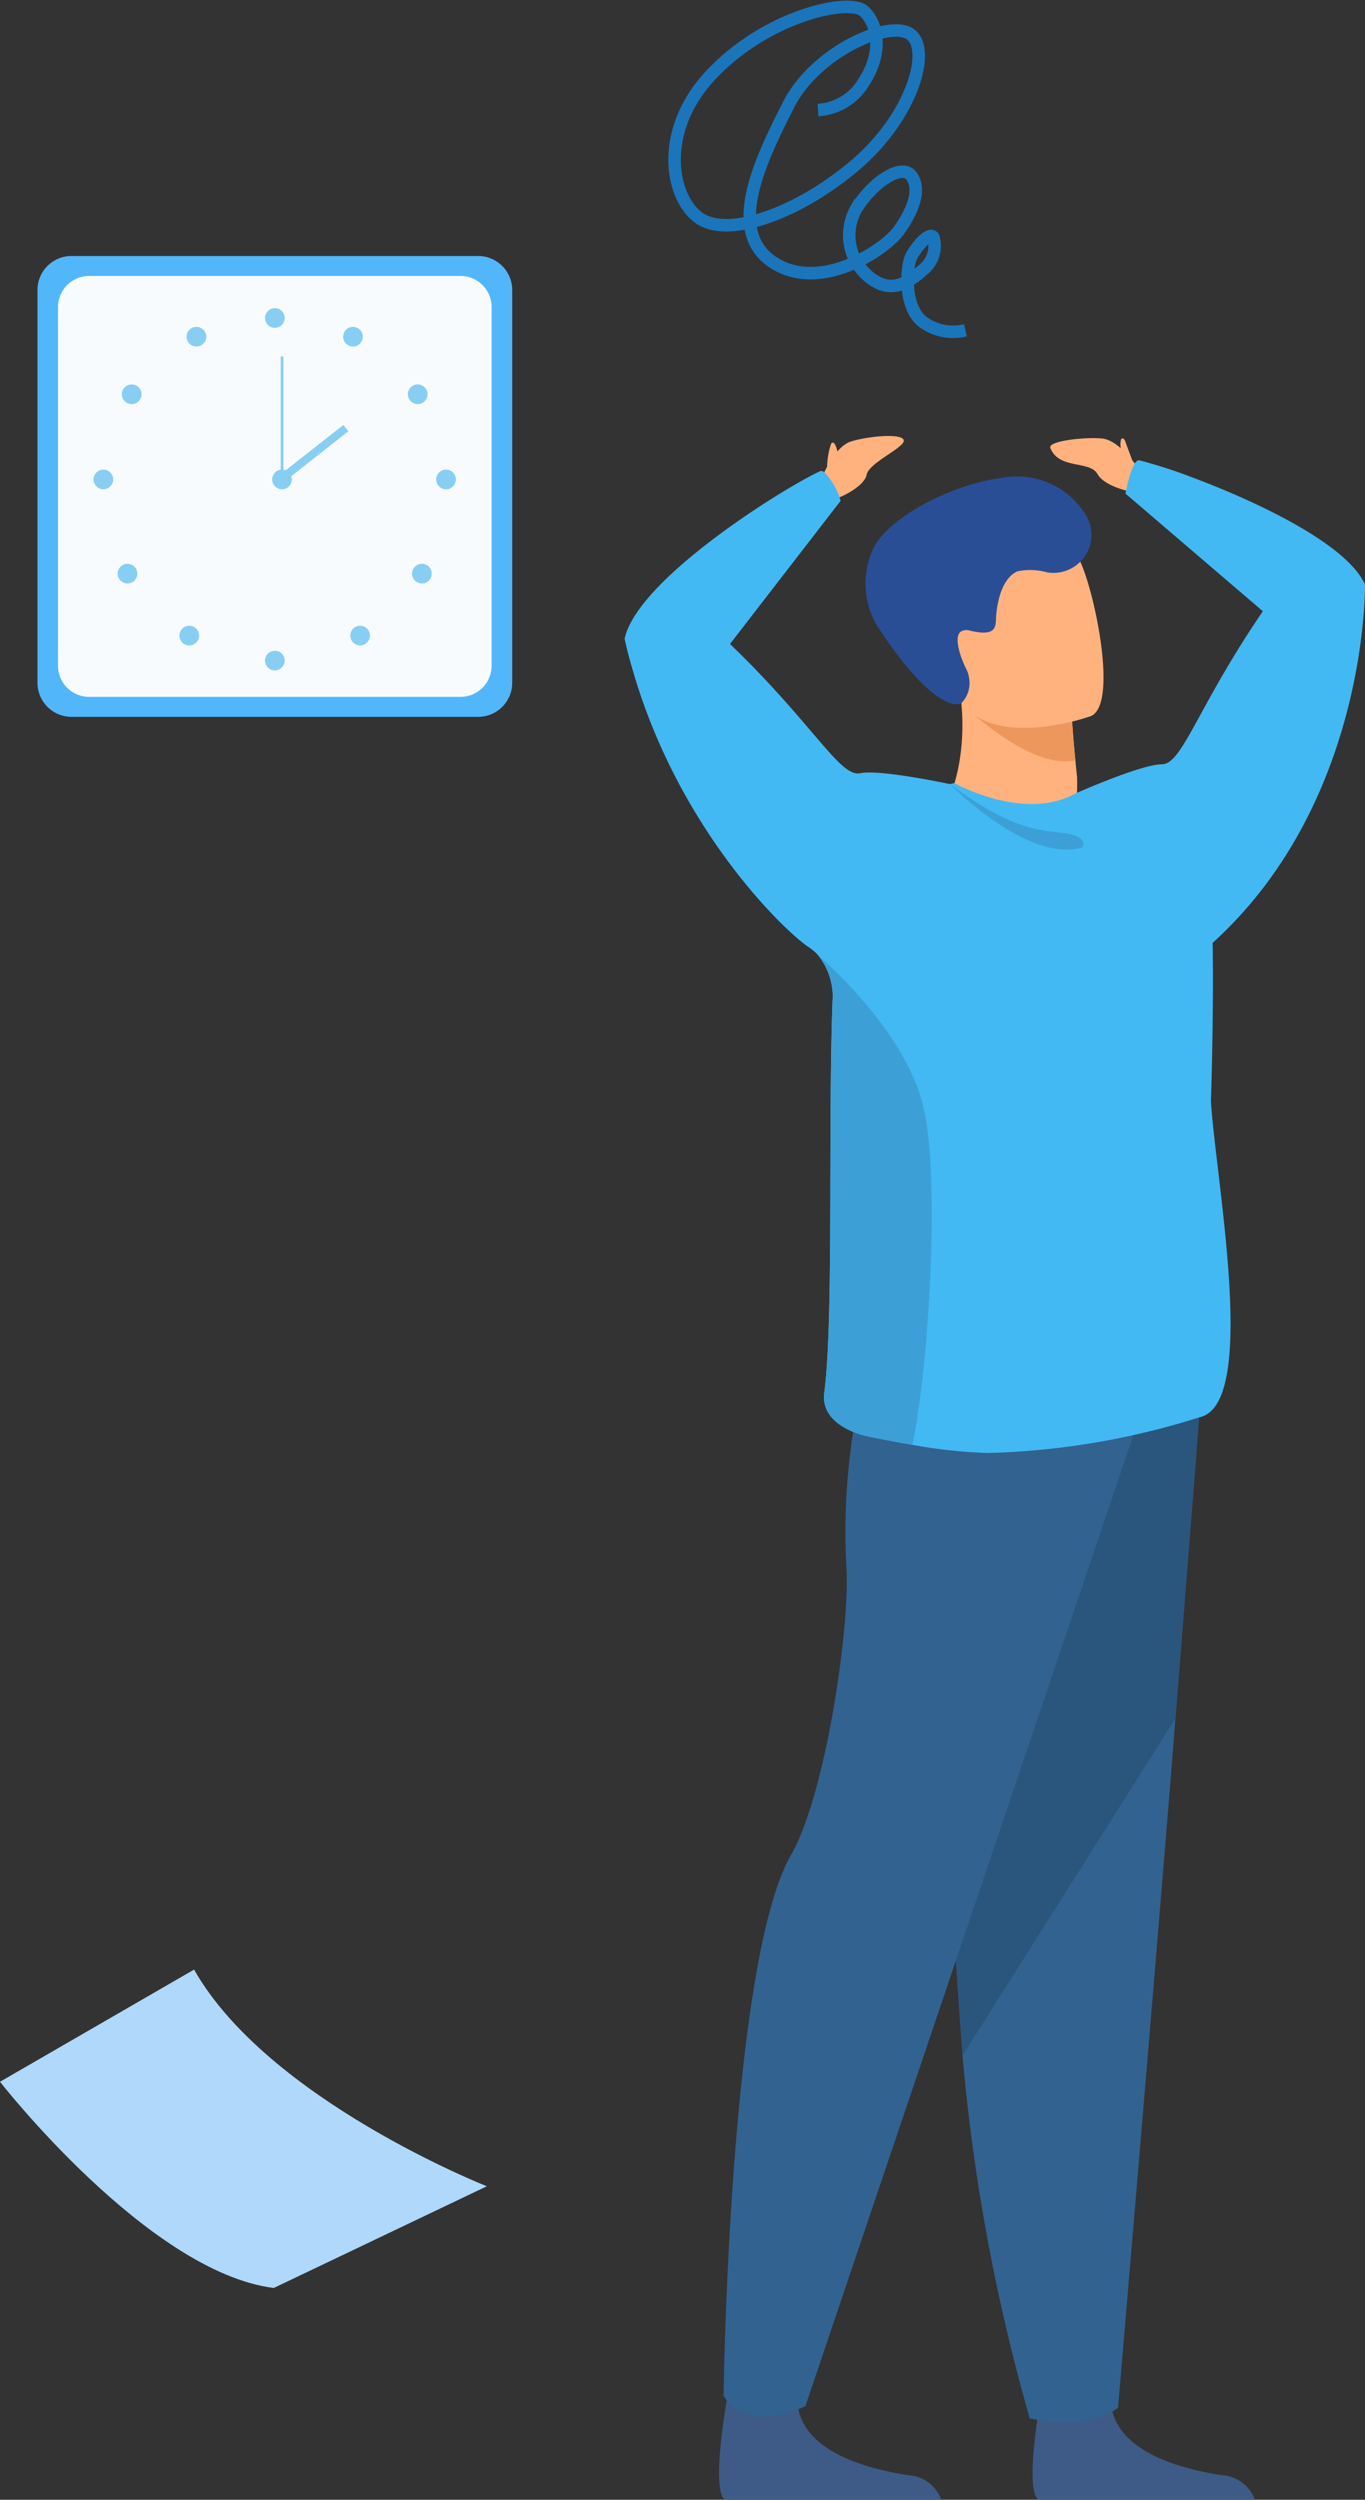 <svg xmlns="http://www.w3.org/2000/svg" xmlns:xlink="http://www.w3.org/1999/xlink" width="109.284" height="200.016" viewBox="0 0 109.284 200.016">
  <rect x="0" y="0" width="109.284" height="200.016" fill="#333333" stroke="none"/>
  <defs>
    <clipPath id="clip-path">
      <rect id="Rectangle_1890" data-name="Rectangle 1890" width="109.284" height="165.13" fill="none"/>
    </clipPath>
    <clipPath id="clip-path-2">
      <rect id="Rectangle_1898" data-name="Rectangle 1898" width="38.01" height="36.874" fill="none"/>
    </clipPath>
  </defs>
  <g id="Group_2593" data-name="Group 2593" transform="translate(-960 -794.451)">
    <path id="Path_18436" data-name="Path 18436" d="M-11463.752-10479.336a4.57,4.57,0,0,0,3.674-2.25c1.518-2.312,1.156-4.608,0-5.664s-7.717.307-12.224,5.082-3.094,10.5-.575,11.7,7.82-.795,12.169-4.516,5.988-8.913,4.461-10.329-7.662,1.212-9.865,5.562-5.034,10.069-1.258,12.586,9.022-1,10.124-2.572,1.74-3.192,1-4.294-3.1.416-4.461,2.618a4.3,4.3,0,0,0,1.518,5.767c1.629,1,3-.157,3.888-.944a2.432,2.432,0,0,0,.786-2.571c-.314-.418-1.259.628-1.73,1.47s-.677,4.191.944,5.35a4.1,4.1,0,0,0,3.35.629" transform="translate(12489.243 11282.591)" fill="none" stroke="#1b75bb" stroke-width="1"/>
    <g id="Group_2592" data-name="Group 2592">
      <g id="Group_2306" data-name="Group 2306" transform="translate(960 829.337)" clip-path="url(#clip-path)">
        <path id="Path_18325" data-name="Path 18325" d="M62.588,3.1c-.165.865-1.842,1.707-2.252,1.826a8.211,8.211,0,0,0-1.152-2c.04-.084.089-.183.145-.291C59.712,1.89,60.447.7,61.36.429c1.357-.414,4.031-.668,4.193-.1S62.774,2.123,62.588,3.1" transform="translate(6.798 0)" fill="#ffb27d"/>
        <path id="Path_18326" data-name="Path 18326" d="M69.426,149.094H52.113c-1.24-.841.334-9.065.334-9.065s4.726-1.793,5.542,1.853,6.018,4.8,8.77,5.247a2.963,2.963,0,0,1,2.667,1.966" transform="translate(5.932 16.035)" fill="#3e5b87"/>
        <path id="Path_18327" data-name="Path 18327" d="M91.942,149.094H74.629c-1.24-.841.336-9.065.336-9.065s4.725-1.793,5.541,1.853,6.018,4.8,8.77,5.247a2.963,2.963,0,0,1,2.667,1.966" transform="translate(8.518 16.035)" fill="#3e5b87"/>
        <path id="Path_18328" data-name="Path 18328" d="M88.171,73s-.778,9.708-1.692,21.379c-1.243,15.852-4.6,55.158-4.6,55.158s-2.2,1.875-7.066.85a153.917,153.917,0,0,1-5.384-29.036q-.028-.381-.058-.765c-1.153-15.755-2.945-48.931-2.945-48.931Z" transform="translate(7.631 8.231)" fill="#326290"/>
        <path id="Path_18329" data-name="Path 18329" d="M88.438,69.852s-1.045,13.063-1.96,24.734L69.432,121.558c-.02-.254-.038-.509-.057-.765-1.154-15.755-2.947-48.931-2.947-48.931Z" transform="translate(7.631 8.024)" fill="#2a557d"/>
        <path id="Path_18330" data-name="Path 18330" d="M86.3,67.893,58.512,150.114s-4.646,2.378-6.549-.84c0,0,.44-34.664,5.4-43.265,2.8-4.861,4.761-18.492,4.427-23.1a52.183,52.183,0,0,1,2.034-17.42Z" transform="translate(5.969 7.524)" fill="#326290"/>
        <path id="Path_18331" data-name="Path 18331" d="M77.831,30.406a7.715,7.715,0,0,1-5.326.717A11.051,11.051,0,0,1,68.9,29.6a10.757,10.757,0,0,1-1.456-1.1s.064-.093.172-.274c.557-.953,2.248-4.383,1.5-9.891a3.909,3.909,0,0,1,1.36.224c2.453.582,7.385,1.98,7.6,2.042h.009s.06,1.158.263,3.235c.017.183.036.375.056.573.026.243.05.5.08.767a17.174,17.174,0,0,1-.648,5.225" transform="translate(7.747 2.104)" fill="#ffb27d"/>
        <path id="Path_18332" data-name="Path 18332" d="M78.159,23.815c-3.662.84-9.127-4.568-9.127-4.568a5.81,5.81,0,0,1,1.252-.71c2.454.581,7.385,1.98,7.6,2.042H77.9s.06,1.158.263,3.235" transform="translate(7.93 2.129)" fill="#ed975d"/>
        <path id="Path_18333" data-name="Path 18333" d="M82.4,2.474S80.964.306,79.552.179s-4.34.206-4.125.756c.69,1.762,3.154.979,3.778,2.094.534.953,2.428,1.352,2.428,1.352Z" transform="translate(8.663 0.017)" fill="#ffb27d"/>
        <path id="Path_18334" data-name="Path 18334" d="M79.709,21.655a18.6,18.6,0,0,1-3.425.8c-2.808.379-6.5.156-7.659-3.241-1.954-5.718-4.449-9.146,1.3-11.481C73,6.482,74.97,6.416,76.308,6.893A4.619,4.619,0,0,1,78.673,8.94c1.116,1.75,3.362,11.714,1.037,12.715" transform="translate(7.624 0.76)" fill="#ffb27d"/>
        <path id="Path_18335" data-name="Path 18335" d="M79.658,5.777a3.046,3.046,0,0,1-2.948,4.8,5.1,5.1,0,0,0-2.394-.085c-1.429.635-1.687,3.034-1.712,3.8s-.126,1.4-2.067.949a.943.943,0,0,0-.706.042c-.718.426.022,2.312.411,3.073a1.966,1.966,0,0,1,.2.667,2.261,2.261,0,0,1-.622,2.022c-.12.1-2.068.948-6.761-6.234a6.67,6.67,0,0,1-.3-6.113C63.9,6.247,68.949,3.529,73.139,3.005a6.441,6.441,0,0,1,6.519,2.772" transform="translate(7.14 0.337)" fill="#2a4e96"/>
        <path id="Path_18336" data-name="Path 18336" d="M88.605,40.007C74.859,52.846,77.274,28.391,77.274,28.391s5.235-2.325,6.884-2.323,2.857-4.594,8.09-12.246v0h0l-11-9.414s.509-2.8,1.117-2.661a40,40,0,0,1,4.413,1.435c5.029,1.892,12.2,5.266,13.647,8.5,0,0,.273,17.032-11.821,28.327" transform="translate(8.858 0.2)" fill="#42b9f3"/>
        <path id="Path_18337" data-name="Path 18337" d="M76.925,3.642l-.02-.027a.081.081,0,0,1,.02.027" transform="translate(8.834 0.415)" fill="#7f2722"/>
        <path id="Path_18338" data-name="Path 18338" d="M90.864,78.234a61.092,61.092,0,0,1-16.871,2.85,39.783,39.783,0,0,1-6.093-.65c-2.037-.344-3.647-.693-3.647-.693-1.745-.4-3.672-1.481-3.414-3.471.783-6.045.278-21.881.679-31.771a5.322,5.322,0,0,0-1.207-3.279l0,0a3.659,3.659,0,0,0-.709-.6c-1.834-1.2-10.407-9.31-14.12-22.253-.438-1.476-.615-2.384-.625-2.434l0-.007h0c1.052-4.8,12.811-12.1,15.657-13.4a.288.288,0,0,1,.288.06l0,0a5.209,5.209,0,0,1,1.341,2.3l.006.013L53.294,16.353c6.681,6.426,8.8,10.679,10.412,10.343,1.553-.322,6.777.782,7.186.868.123-.027.245-.056.373-.077,0,0,5.574,3.142,9.714.816l.117.018c1.009.159,8.209,1.356,9.947,3.193.6.632.828,4.483.892,8.75.093,5.943-.139,12.7-.139,12.7.419,6.473,3.822,24.282-.932,25.269" transform="translate(5.152 0.287)" fill="#42b9f3"/>
        <path id="Path_18339" data-name="Path 18339" d="M68.234,24.988s6.169,6.363,10.579,5.059c0,0,.588-.86-1.4-1.135s-4.129-.163-9.18-3.924" transform="translate(7.838 2.871)" fill="#3ca0d7"/>
        <path id="Path_18340" data-name="Path 18340" d="M66.308,76.444c-2.037-.344-3.647-.693-3.647-.693-1.745-.4-3.672-1.481-3.414-3.471.783-6.045.276-21.881.678-31.771a5.316,5.316,0,0,0-1.206-3.279c1.923,1.7,7.18,6.739,8.467,12.182,1.375,5.807.4,21.022-.879,27.031" transform="translate(6.745 4.277)" fill="#3ca0d7"/>
        <path id="Path_18341" data-name="Path 18341" d="M59.4,2.632A5.952,5.952,0,0,1,59.724.549c.3-.349.513.629.56.932S59.4,2.632,59.4,2.632" transform="translate(6.823 0.054)" fill="#ffb27d"/>
        <path id="Path_18342" data-name="Path 18342" d="M81.406,1.918S80.963.749,80.858.434,80.529.1,80.5.311a1.546,1.546,0,0,0,.066.906,4.233,4.233,0,0,0,.836.7" transform="translate(9.243 0.02)" fill="#ffb27d"/>
        <path id="Path_18343" data-name="Path 18343" d="M38.976,127.4s-17.52-6.9-23.438-17.337L0,119.039s11.873,15.23,21.917,16.5Z" transform="translate(0 12.644)" fill="#afd8fb"/>
      </g>
      <g id="Group_2314" data-name="Group 2314" transform="translate(963 814.934)">
        <g id="Group_2313" data-name="Group 2313" transform="translate(0 0)" clip-path="url(#clip-path-2)">
          <path id="Path_18418" data-name="Path 18418" d="M35.29,36.874H2.719A2.726,2.726,0,0,1,0,34.156V2.719A2.725,2.725,0,0,1,2.719,0H35.29a2.726,2.726,0,0,1,2.719,2.719V34.156a2.727,2.727,0,0,1-2.719,2.719" transform="translate(0 0)" fill="#52b6fb"/>
          <path id="Path_18419" data-name="Path 18419" d="M33.519,34.927H3.769a2.491,2.491,0,0,1-2.483-2.483V3.731A2.491,2.491,0,0,1,3.769,1.248h29.75A2.491,2.491,0,0,1,36,3.731V32.444a2.491,2.491,0,0,1-2.483,2.483" transform="translate(0.36 0.349)" fill="#f8fbfd"/>
          <path id="Path_18420" data-name="Path 18420" d="M14.232,4.049a.787.787,0,1,1,.787.787.787.787,0,0,1-.787-.787" transform="translate(3.986 0.913)" fill="#88cef3"/>
          <path id="Path_18421" data-name="Path 18421" d="M19.217,4.835a.787.787,0,1,1,.306,1.07.788.788,0,0,1-.306-1.07" transform="translate(5.354 1.24)" fill="#88cef3"/>
          <path id="Path_18422" data-name="Path 18422" d="M23.526,8.153a.788.788,0,1,1-.236,1.088.788.788,0,0,1,.236-1.088" transform="translate(6.487 2.248)" fill="#88cef3"/>
          <path id="Path_18423" data-name="Path 18423" d="M25.725,13.353a.787.787,0,1,1-.787.787.787.787,0,0,1,.787-.787" transform="translate(6.984 3.739)" fill="#88cef3"/>
          <path id="Path_18424" data-name="Path 18424" d="M24.772,19.471a.787.787,0,1,1-1.114,0,.788.788,0,0,1,1.114,0" transform="translate(6.561 5.388)" fill="#88cef3"/>
          <path id="Path_18425" data-name="Path 18425" d="M20.909,23.344a.787.787,0,1,1-1.114,0,.788.788,0,0,1,1.114,0" transform="translate(5.479 6.473)" fill="#88cef3"/>
          <path id="Path_18426" data-name="Path 18426" d="M14.232,25.462a.787.787,0,1,1,.787.787.787.787,0,0,1-.787-.787" transform="translate(3.986 6.91)" fill="#88cef3"/>
          <path id="Path_18427" data-name="Path 18427" d="M10.8,4.835A.787.787,0,1,0,10.5,5.9a.787.787,0,0,0,.306-1.07" transform="translate(2.612 1.24)" fill="#88cef3"/>
          <path id="Path_18428" data-name="Path 18428" d="M6.493,8.153a.788.788,0,1,0,.234,1.088.788.788,0,0,0-.234-1.088" transform="translate(1.478 2.248)" fill="#88cef3"/>
          <path id="Path_18429" data-name="Path 18429" d="M4.293,13.353a.787.787,0,1,0,.787.787.787.787,0,0,0-.787-.787" transform="translate(0.982 3.739)" fill="#88cef3"/>
          <path id="Path_18430" data-name="Path 18430" d="M5.246,19.471a.787.787,0,1,0,1.114,0,.788.788,0,0,0-1.114,0" transform="translate(1.405 5.388)" fill="#88cef3"/>
          <path id="Path_18431" data-name="Path 18431" d="M9.109,23.344a.787.787,0,1,0,1.114,0,.788.788,0,0,0-1.114,0" transform="translate(2.487 6.473)" fill="#88cef3"/>
          <path id="Path_18432" data-name="Path 18432" d="M14.681,14.14a.787.787,0,1,1,.787.787.787.787,0,0,1-.787-.787" transform="translate(4.111 3.739)" fill="#88cef3"/>
          <rect id="Rectangle_1896" data-name="Rectangle 1896" width="0.215" height="9.836" transform="translate(19.472 8.044)" fill="#88cef3"/>
          <rect id="Rectangle_1897" data-name="Rectangle 1897" width="6.63" height="0.645" transform="matrix(0.786, -0.618, 0.618, 0.786, 19.282, 17.613)" fill="#88cef3"/>
        </g>
      </g>
    </g>
  </g>
</svg>
